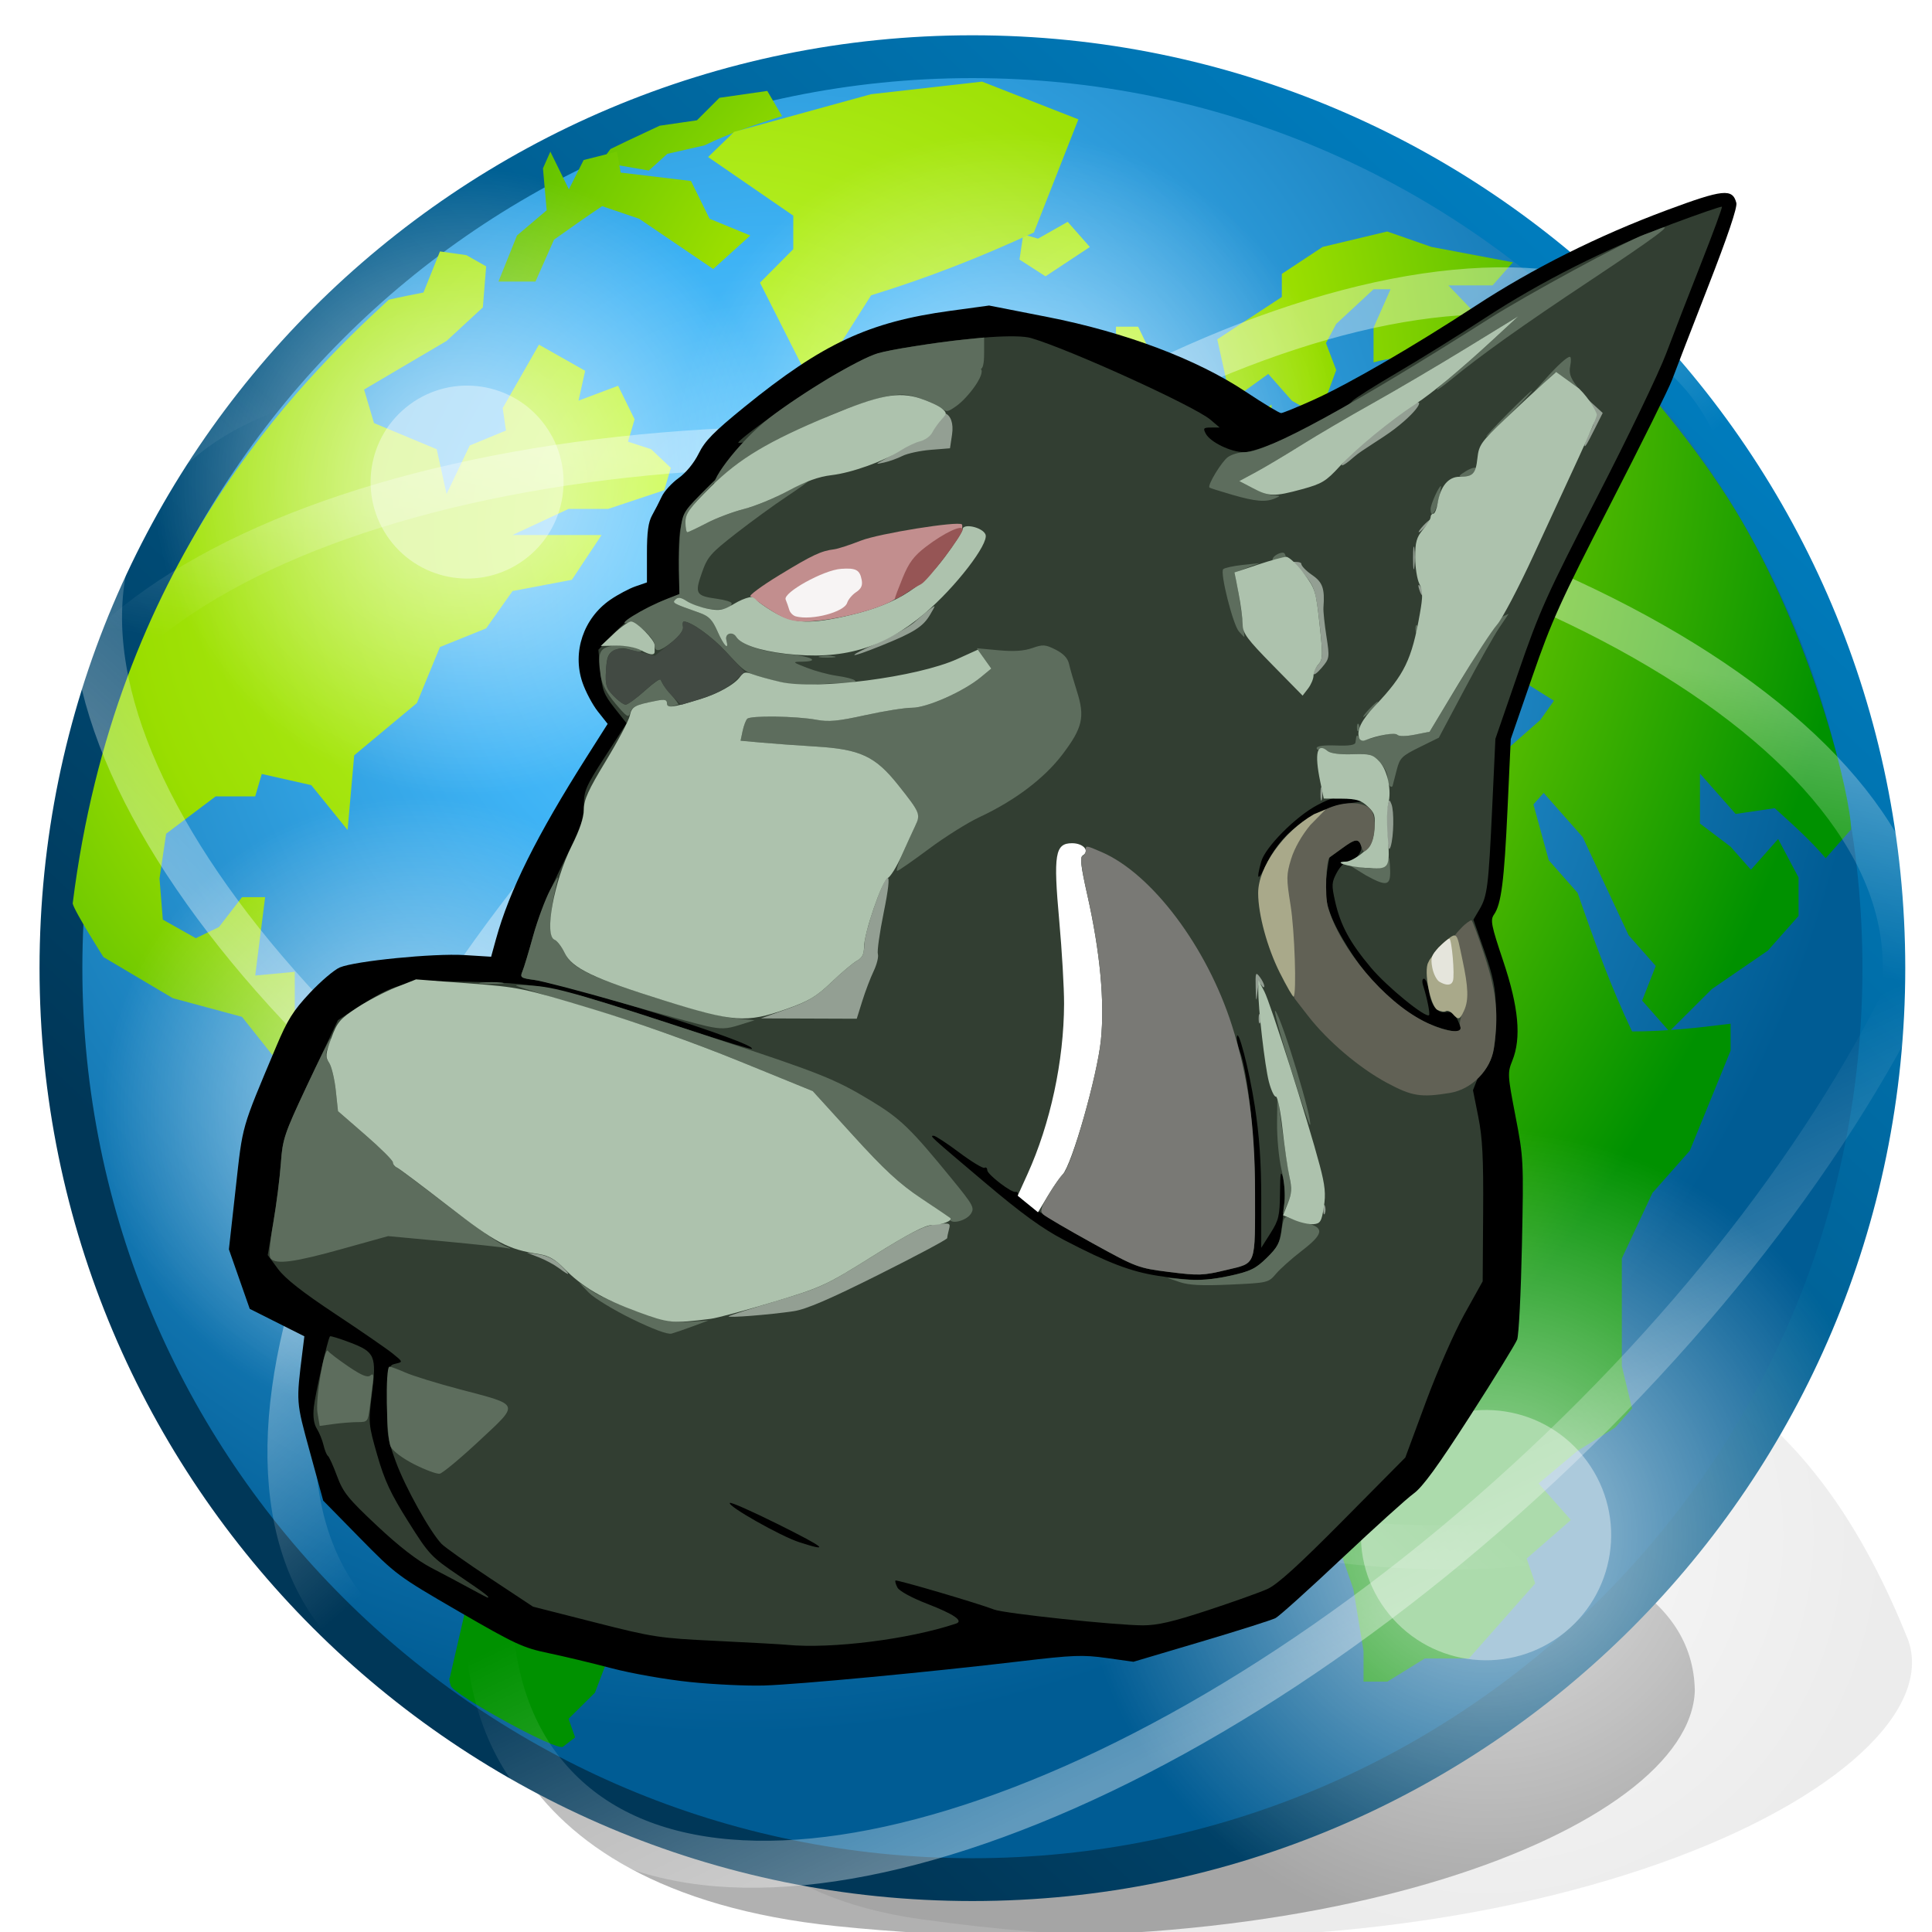 <svg xmlns="http://www.w3.org/2000/svg" viewBox="0 0 128 128" xmlns:xlink="http://www.w3.org/1999/xlink">
<defs>
<filter width="1.322" x="-.161" y="-.245" height="1.49" id="filter7263">
<feGaussianBlur stdDeviation="1.874"/>
</filter>
<linearGradient id="linearGradient6001">
<stop offset="0" stop-color="#fff"/>
<stop offset="1" stop-color="#fff" stop-opacity="0"/>
</linearGradient>
<linearGradient gradientTransform="matrix(3.035 0 0 3.035 -7.22 -6.266)" id="linearGradient2539" xlink:href="#linearGradient25124" y1="-.826" x1="40.244" y2="31.709" x2="9.893" gradientUnits="userSpaceOnUse"/>
<linearGradient id="linearGradient3530" xlink:href="#linearGradient6001" y1="28.338" x1="-22.823" y2="22.662" x2="-22.114" gradientUnits="userSpaceOnUse"/>
<linearGradient id="linearGradient3526" xlink:href="#linearGradient6001" y1="30.057" x1="-25.176" y2="22.662" x2="-22.114" gradientUnits="userSpaceOnUse"/>
<linearGradient id="linearGradient3524" xlink:href="#linearGradient6001" y1="30.057" x1="-25.176" y2="21.042" x2="-22.252" gradientUnits="userSpaceOnUse"/>
<linearGradient id="linearGradient3532" xlink:href="#linearGradient6001" y1="15.649" x1="-21.659" y2="21.336" x2="-21.962" gradientUnits="userSpaceOnUse"/>
<linearGradient id="linearGradient21234">
<stop offset="0" stop-color="#ccff42"/>
<stop offset=".5" stop-color="#9ade00"/>
<stop offset="1" stop-color="#009100"/>
</linearGradient>
<linearGradient id="linearGradient8740">
<stop offset="0" stop-color="#fff"/>
<stop offset="1" stop-color="#fff" stop-opacity="0"/>
</linearGradient>
<linearGradient id="linearGradient25124">
<stop offset="0" stop-color="#008dd6"/>
<stop offset="1" stop-color="#003758"/>
</linearGradient>
<radialGradient cx="29.33" cy="14.976" gradientTransform="matrix(1.283 -.411 .363 1.132 -13.201 9.496)" r="18.106" id="radialGradient2376" xlink:href="#linearGradient21234" gradientUnits="userSpaceOnUse"/>
<radialGradient cx="20.596" cy="11.988" gradientTransform="matrix(.405 -1.383 1.141 .334 -4.449 39.059)" r="18.106" id="radialGradient2374" xlink:href="#linearGradient21234" gradientUnits="userSpaceOnUse"/>
<radialGradient cx="62.225" cy="-3.442" gradientTransform="matrix(1 0 0 .93 0 -.24)" r="10.081" id="radialGradient2378" xlink:href="#linearGradient8740" gradientUnits="userSpaceOnUse"/>
<radialGradient cx="12.071" cy="12.493" r="6.718" id="radialGradient3528" gradientUnits="userSpaceOnUse">
<stop offset="0" stop-color="#fff"/>
<stop offset="1" stop-color="#fff" stop-opacity="0"/>
</radialGradient>
<radialGradient cx="20.758" cy="7.51" gradientTransform="matrix(1.235 -3.541 3.394 1.183 -.375 103.357)" r="20.398" id="radialGradient2537" gradientUnits="userSpaceOnUse">
<stop offset="0" stop-color="#65ccff"/>
<stop offset=".284" stop-color="#3eb3f5"/>
<stop offset="1" stop-color="#005c94"/>
</radialGradient>
<radialGradient cx="62.225" cy="-3.442" gradientTransform="matrix(1 0 0 .93 0 .797)" r="10.081" id="radialGradient2442" xlink:href="#linearGradient8740" gradientUnits="userSpaceOnUse"/>
<radialGradient cx="22.103" cy="12.72" gradientTransform="matrix(1.283 -.411 .363 1.132 -13.201 9.496)" r="18.106" id="radialGradient2509" xlink:href="#linearGradient21234" gradientUnits="userSpaceOnUse"/>
<radialGradient cx="62.225" cy="-3.442" gradientTransform="matrix(.918 0 0 .854 2.43 1.49)" r="10.081" id="radialGradient2535" xlink:href="#linearGradient8740" gradientUnits="userSpaceOnUse"/>
<radialGradient cx="62.225" cy="-3.442" gradientTransform="matrix(.891 0 0 .829 1.58 2.391)" r="10.081" id="radialGradient2511" xlink:href="#linearGradient8740" gradientUnits="userSpaceOnUse"/>
<radialGradient cx="21.678" cy="12.38" gradientTransform="matrix(1.283 -.411 .363 1.132 -13.201 9.496)" r="18.106" id="radialGradient2517" xlink:href="#linearGradient21234" gradientUnits="userSpaceOnUse"/>
<radialGradient cx="22.679" cy="13.623" gradientTransform="matrix(.621 -1.27 1.068 .522 -7.602 36.077)" r="18.106" id="radialGradient2533" xlink:href="#linearGradient21234" gradientUnits="userSpaceOnUse"/>
<radialGradient cx="62.225" cy="-3.442" gradientTransform="matrix(1 0 0 .93 0 .59)" r="10.081" id="radialGradient2519" xlink:href="#linearGradient8740" gradientUnits="userSpaceOnUse"/>
<radialGradient cx="62.225" cy="-3.442" gradientTransform="matrix(1 0 0 .93 .311 .486)" r="10.081" id="radialGradient2527" xlink:href="#linearGradient8740" gradientUnits="userSpaceOnUse"/>
</defs>
<g fill="#2d2d2d">
<path opacity=".299" filter="url(#filter7263)" d="m44.137,36.279c1.971,5.405-4.126,14.09-15.42,10.824-5.812-1.681-6.987-12.683-7.019-15.736-.054-5.123 5.205-8.221 12.764-7.433 3.631,.378 6.63,4.186 9.674,12.346z" transform="matrix(3.745 0 -.707 1.719 -13.265 46.18)"/>
<path opacity=".607" filter="url(#filter7263)" d="m44.137,36.279c1.107,6.361-5.242,13.099-15.42,10.824-7.469-1.656-9.844-12.176-9.876-15.229-.054-5.123 10.701-3.777 18.26-2.99 3.631,.378 6.191,3.057 7.036,7.396z" transform="matrix(3.257 0 -.614 1.441 -9.193 59.737)"/>
</g>
<path fill="url(#radialGradient2537)" stroke="url(#linearGradient2539)" stroke-width="2.837" d="m124.81,64.141c0,33.352-27.038,60.389-60.385,60.389-33.35,0-60.387-27.038-60.387-60.389 0-33.35 27.036-60.385 60.387-60.385 33.347,0 60.385,27.035 60.385,60.385z"/>
<g stroke="url(#radialGradient2378)">
<g fill="url(#radialGradient2376)" transform="matrix(3.374 0 0 3.374 -20.169 -15.628)">
<path d="m26.07,9.236l-.073,.493 .51,.329 .871-.576-.435-.494-.582,.33-.29-.083"/>
</g>
<g fill="url(#radialGradient2376)" transform="matrix(3.374 0 0 3.374 -24.622 -15.628)">
<path d="m28.833,12.775l-.291-.741-.51,.165 .146,.904 .654-.328"/>
</g>
<g fill="url(#radialGradient2376)" transform="matrix(3.374 0 0 3.374 -23.349 -15.628)">
<path d="m29.123,12.609l-.145,.988 .8-.165 .581-.575-.509-.494c-.171-.455-.367-.88-.581-1.316h-.435v.493l.29,.329v.74"/>
</g>
<g fill="url(#radialGradient2376)" transform="matrix(3.374 0 0 3.374 -20.169 -15.628)">
<path d="m16.766,9.565l.727,.494h.582v-.576l-.727-.329-.582,.411"/>
</g>
<g fill="url(#radialGradient2376)" transform="matrix(3.374 0 0 3.374 -16.035 -15.31)">
<path stroke="url(#radialGradient2442)" d="m17.492,7.887l.364-.329 .727-.165c.498-.242 .998-.405 1.526-.576l-.29-.494-.939,.135-.443,.442-.731,.106-.65,.305-.316,.153-.193,.258 .944,.164"/>
</g>
<g fill="url(#radialGradient2376)" transform="matrix(3.374 0 0 3.374 -18.897 -13.72)">
<path d="m18.729,14.666l.436-.658-.655-.493 .218,1.151"/>
</g>
<g fill="url(#radialGradient2376)" transform="matrix(3.374 0 0 3.374 -17.625 -15.946)">
<path fill="url(#radialGradient2509)" stroke="url(#radialGradient2511)" d="m17.943,27.769l-.519-1.027-.972-.22-.518-1.392-1.295,.146-1.101-.806-1.166,1.026v.162c-.353-.102-.787-.116-1.101-.309l-.259-.733v-.807l-.777,.073c.065-.513 .129-1.026 .195-1.539h-.454l-.453,.587-.454,.219-.648-.365-.065-.807 .13-.88 .972-.733h.777l.129-.44 .972,.219 .713,.881 .13-1.467 1.231-1.026 .453-1.1 .907-.366 .518-.733 1.165-.221 .583-.879c-.583,0-1.166,0-1.749,0l1.101-.513h.777l1.102-.367 .13-.439-.389-.367-.453-.147 .13-.439-.324-.659-.777,.292 .13-.586-.907-.513-.712,1.246 .064,.44-.712,.294-.454,.953-.194-.88-1.231-.513-.195-.659 1.619-.954 .713-.659 .065-.806-.389-.22-.518-.073-.324,.807c0,0-.542,.106-.681,.141-1.779,1.639-5.372,5.177-6.207,11.856 .033,.155 .605,1.053 .605,1.053l1.36,.806 1.36,.367 .583,.734 .906,.659 .518-.073 .389,.175v.118l-.518,1.393-.389,.587 .13,.294-.324,1.098 1.166,2.127 1.165,1.027 .519,.733-.065,1.54 .389,.879-.389,1.686c0,0-.03-.01 .019,.158 .05,.169 2.075,1.293 2.204,1.197 .128-.098 .238-.183 .238-.183l-.129-.365 .518-.513 .195-.513 .842-.294 .647-1.613-.194-.439 .453-.659 .972-.221 .519-1.173-.13-1.465 .777-1.1 .13-1.1c-1.063-.527-2.118-1.07-3.173-1.613"/>
</g>
<g fill="url(#radialGradient2376)" transform="matrix(3.374 0 0 3.374 -19.215 -14.674)">
<path fill="url(#radialGradient2517)" stroke="url(#radialGradient2519)" d="m26.87,6.693l-1.891-.741-2.18,.247-2.69,.74-.509,.494 1.672,1.151v.658l-.654,.658 .873,1.729 .58-.33 .729-1.151c1.123-.347 2.13-.741 3.197-1.234l.873-2.221"/>
</g>
<g fill="url(#radialGradient2376)" transform="matrix(3.374 0 0 3.374 -16.989 -16.9)">
<path stroke="url(#radialGradient2527)" d="m15.187,9.633l-.364,.905h.727l.364-.823c.314-.222 .625-.445 .945-.658l.727,.247c.484,.329 .969,.658 1.454,.987l.728-.658-.8-.329-.364-.741-1.381-.165-.073-.412-.654,.165-.29,.576-.364-.741-.145,.329 .073,.823-.582,.494"/>
</g>
<g fill="url(#radialGradient2376)" transform="matrix(3.374 0 0 3.374 -22.077 -14.992)">
<path fill="url(#radialGradient2533)" stroke="url(#radialGradient2535)" d="m42.893,20.729c0,.241 0,0 0,0l-.5,.567c-.307-.361-.651-.665-1.001-.983l-.767,.113-.701-.793v.981l.601,.455 .4,.453 .534-.604c.135,.252 .267,.504 .401,.756v.755l-.602,.68-1.101,.756-.834,.832-.534-.606 .267-.68-.533-.604-.901-1.926-.767-.868-.201,.226 .301,1.096 .567,.642c.324,.934 .644,1.827 1.069,2.72 .659,0 1.28-.07 1.935-.152v.529l-.801,1.964-.734,.83-.601,1.286c0,.705 0,1.409 0,2.114l.201,.832-.334,.377-.735,.454-.767,.642 .635,.717-.868,.757 .167,.489-1.302,1.474h-.867l-.734,.454h-.468v-.604l-.199-1.21c-.258-.759-.527-1.512-.801-2.265 0-.556 .033-1.106 .066-1.662l.335-.755-.468-.907 .034-1.246-.635-.717 .317-1.038-.516-.586h-.902l-.3-.34-.901,.567-.367-.416-.835,.718c-.567-.642-1.134-1.284-1.702-1.926l-.667-1.587 .601-.906-.334-.377 .733-1.739c.603-.75 1.232-1.469 1.869-2.19l1.135-.302 1.268-.151 .868,.227 1.235,1.245 .434-.49 .6-.075 1.135,.377h.868l.601-.529 .267-.377-.602-.377-1.002-.075c-.278-.386-.536-.791-.866-1.133l-.335,.151-.134,.983-.601-.68-.133-.757-.667-.527h-.268l.668,.755-.267,.68-.533,.151 .334-.68-.602-.301-.533-.604-1.002,.226-.133,.301-.601,.378-.334,.831-.834,.415-.368-.415h-.4v-1.36l.868-.454h.667l-.135-.528-.533-.529 .9-.189 .5-.566 .4-.68h.735l-.201-.528 .468-.302v.604l1.001,.226 1.001-.83 .067-.378 .867-.604c-.314,.039-.628,.068-.934,.151v-.68l.334-.755h-.334l-.733,.68-.201,.378 .201,.529-.335,.906-.533-.302-.466-.528-.735,.528-.267-1.208 1.268-.831v-.454l.801-.529 1.268-.303 .868,.303 1.601,.302-.4,.453h-.868l.868,.906 .667-.755 .203-.332c0,0 2.559,2.293 4.021,4.802 1.462,2.51 2.149,5.468 2.149,6.068z"/>
</g>
</g>
<g transform="matrix(2.837 0 0 2.837 -135.058 -4.752)">
<g fill-rule="evenodd">
<g fill="none" stroke-linejoin="round" stroke-linecap="round" stroke-width=".882">
<path opacity=".378" stroke="url(#linearGradient3524)" d="m-2.828,21.042c.001,5.224-7.043,9.459-15.733,9.459-8.69,0-15.734-4.235-15.733-9.459-.001-5.224 7.043-9.459 15.733-9.459 8.69,0 15.734,4.235 15.733,9.459h0z" transform="matrix(1.231 .668 -.519 .957 103.621 16.202)"/>
<path opacity=".378" stroke="url(#linearGradient3526)" d="m-2.828,21.042c.001,5.224-7.043,9.459-15.733,9.459-8.69,0-15.734-4.235-15.733-9.459-.001-5.224 7.043-9.459 15.733-9.459 8.69,0 15.734,4.235 15.733,9.459h0z" transform="matrix(1.023 -.957 .744 .795 79.911 -6.114)"/>
</g>
<g opacity=".672" transform="matrix(-1.139 .835 .835 1.139 83.507 -25.378)">
<path opacity="1" fill="url(#radialGradient3528)" d="m18.789,12.493c0,3.71-3.007,6.718-6.718,6.718-3.71,0-6.718-3.007-6.718-6.718 0-3.71 3.007-6.718 6.718-6.718 3.71,0 6.718,3.007 6.718,6.718z" transform="translate(14.95 22.93)"/>
<path opacity="1" fill="#fff" d="m18.789,12.493c0,3.71-3.007,6.718-6.718,6.718-3.71,0-6.718-3.007-6.718-6.718 0-3.71 3.007-6.718 6.718-6.718 3.71,0 6.718,3.007 6.718,6.718z" transform="matrix(.308 0 0 .308 23.3 31.572)"/>
</g>
<g fill="none" stroke-linejoin="round" stroke-linecap="round">
<path opacity=".378" stroke="url(#linearGradient3530)" stroke-width=".882" d="m-2.828,21.042c.001,5.224-7.043,9.459-15.733,9.459-8.69,0-15.734-4.235-15.733-9.459-.001-5.224 7.043-9.459 15.733-9.459 8.69,0 15.734,4.235 15.733,9.459h0z" transform="matrix(-1.394 -.137 .107 -1.084 42.109 42.855)"/>
<path opacity=".378" stroke="url(#linearGradient3532)" stroke-width=".902" d="m-2.828,21.042c.001,5.224-7.043,9.459-15.733,9.459-8.69,0-15.734-4.235-15.733-9.459-.001-5.224 7.043-9.459 15.733-9.459 8.69,0 15.734,4.235 15.733,9.459h0z" transform="matrix(.999 -.935 .727 .777 74.814 -8.79)"/>
</g>
<g opacity=".672" transform="matrix(-.878 .644 .644 .878 58.213 -20.897)">
<path opacity="1" fill="url(#radialGradient3528)" d="m18.789,12.493c0,3.71-3.007,6.718-6.718,6.718-3.71,0-6.718-3.007-6.718-6.718 0-3.71 3.007-6.718 6.718-6.718 3.71,0 6.718,3.007 6.718,6.718z" transform="translate(14.95 22.93)"/>
<path opacity="1" fill="#fff" d="m18.789,12.493c0,3.71-3.007,6.718-6.718,6.718-3.71,0-6.718-3.007-6.718-6.718 0-3.71 3.007-6.718 6.718-6.718 3.71,0 6.718,3.007 6.718,6.718z" transform="matrix(.308 0 0 .308 23.3 31.572)"/>
</g>
<g opacity=".672" transform="matrix(-.878 .644 .644 .878 59.425 -35.565)">
<path opacity="1" fill="url(#radialGradient3528)" d="m18.789,12.493c0,3.71-3.007,6.718-6.718,6.718-3.71,0-6.718-3.007-6.718-6.718 0-3.71 3.007-6.718 6.718-6.718 3.71,0 6.718,3.007 6.718,6.718z" transform="translate(14.95 22.93)"/>
<path opacity="1" fill="#fff" d="m18.789,12.493c0,3.71-3.007,6.718-6.718,6.718-3.71,0-6.718-3.007-6.718-6.718 0-3.71 3.007-6.718 6.718-6.718 3.71,0 6.718,3.007 6.718,6.718z" transform="matrix(.308 0 0 .308 23.3 31.572)"/>
</g>
<g opacity=".672" transform="matrix(-.948 .695 .695 .948 72.171 -39.716)">
<path opacity="1" fill="url(#radialGradient3528)" d="m18.789,12.493c0,3.71-3.007,6.718-6.718,6.718-3.71,0-6.718-3.007-6.718-6.718 0-3.71 3.007-6.718 6.718-6.718 3.71,0 6.718,3.007 6.718,6.718z" transform="translate(14.95 22.93)"/>
<path opacity="1" fill="#fff" d="m18.789,12.493c0,3.71-3.007,6.718-6.718,6.718-3.71,0-6.718-3.007-6.718-6.718 0-3.71 3.007-6.718 6.718-6.718 3.71,0 6.718,3.007 6.718,6.718z" transform="matrix(.308 0 0 .308 23.3 31.572)"/>
</g>
</g>
</g>
<g transform="matrix(.204 0 0 .204 15.016 10.986)">
<path d="m150.553,492.42c-7.845-.805-19.001-2.764-25.5-4.477-6.354-1.675-15.616-3.892-20.582-4.926-8.232-1.715-10.803-2.911-29.159-13.558-19.724-11.441-20.372-11.923-32.041-23.818l-11.91-12.141-4.31-15.748c-4.549-16.622-4.501-15.958-2.393-32.932l.581-4.68-8.87-4.459-8.87-4.459-3.384-9.658-3.384-9.658 2.192-19.703c2.359-21.201 1.692-18.866 13.175-46.167 3.654-8.687 5.505-11.642 10.901-17.399 3.575-3.814 7.964-7.55 9.752-8.301 4.996-2.098 30.506-4.628 40.446-4.012l8.699,.539 1.564-5.682c4.343-15.778 13.221-33.612 29.506-59.271l6.774-10.673-3.17-4.006c-1.744-2.203-4.009-6.475-5.035-9.492-3.344-9.838 .373-20.831 9.066-26.811 2.432-1.673 6.104-3.626 8.16-4.338l3.737-1.296v-9.398c0-6.947 .438-10.18 1.681-12.398 .925-1.65 2.337-4.397 3.138-6.105 .801-1.708 3.269-4.407 5.482-5.998 2.429-1.746 5.012-4.907 6.515-7.971 2.003-4.085 4.912-7.044 14.879-15.14 25.364-20.601 40.321-27.58 66.865-31.198l12.56-1.712 18.94,3.714c25.278,4.957 48.571,13.737 64.405,24.277 5.756,3.831 10.931,6.955 11.5,6.941 .569-.014 5.31-1.954 10.535-4.312 11.541-5.208 32.438-17.331 52.55-30.486 18.659-12.204 39.866-22.818 62.149-31.104 18.326-6.815 21.355-7.132 22.602-2.365 .376,1.438-2.806,10.863-9.226,27.327-5.39,13.823-10.63,27.382-11.645,30.132-1.014,2.75-10.055,20.975-20.09,40.5-16.215,31.549-19.028,37.763-25.271,55.833l-7.025,20.333-1.048,22.667c-1.088,23.532-2.043,30.971-4.406,34.345-1.234,1.762-.894,3.474 2.988,15.049 5.039,15.024 5.955,24.999 2.974,32.39-1.596,3.957-1.556,4.654 1.02,18 2.629,13.618 2.669,14.422 2.098,41.955-.32,15.439-1.018,29.219-1.552,30.622-.533,1.403-7.415,12.58-15.293,24.838-10.418,16.21-15.414,23.073-18.323,25.17-2.2,1.586-12.701,11.077-23.336,21.091-10.635,10.014-20.31,18.721-21.5,19.347-1.19,.626-12.064,4.077-24.164,7.667l-22,6.528-8.719-1.22c-7.737-1.082-10.891-.962-28,1.066-29.502,3.498-72.13,7.524-83.281,7.865-5.5,.168-16.276-.338-23.947-1.126z"/>
<path fill="#323e32" d="m182,480.33c-1.925-.183-12.275-.756-23-1.273-18.638-.898-20.384-1.165-39.5-6.027l-20-5.087-13.932-9.222c-7.663-5.072-14.783-10.122-15.823-11.222-3.734-3.95-11.723-18.303-14.735-26.472-2.867-7.777-3.052-9.096-2.791-19.885 .274-11.271 .34-11.57 2.679-12.12 2.388-.562 2.384-.577-1-3.312-1.869-1.511-10.26-7.295-18.646-12.853-10.667-7.071-16.247-11.457-18.578-14.604l-3.332-4.498 1.826-10.627c1.004-5.845 2.097-14.452 2.428-19.127 .572-8.09 1.034-9.417 9.571-27.52l8.97-19.02 6.122-3.98c12.122-7.881 15.391-8.762 31.74-8.553 28.457,.363 31.227,.935 76.329,15.74 10.906,3.58 20.015,6.322 20.244,6.094 1.728-1.728-58.114-20.654-70.744-22.375-4.29-.584-4.598-.81-3.773-2.761 .494-1.169 2.053-6.332 3.465-11.475 1.516-5.522 5.415-15.036 9.523-23.237 5.961-11.9 6.957-14.64 6.962-19.15 .005-4.811 .602-6.185 6.947-15.99l6.942-10.727-3.936-4.98c-3.455-4.371-4.015-5.831-4.583-11.939l-.647-6.96 5.061-5.334c4.891-5.155 9.588-8.185 17.47-11.268l3.759-1.47-.131-8.297c-.247-15.617 .32-17.267 8.972-26.105 5.999-6.128 9.86-9.002 17.951-13.359 5.669-3.053 10.099-5.76 9.843-6.016-.256-.256-1.744,.189-3.308,.987-2.357,1.204-11.836,3.695-14.059,3.695-1.991,0 22.615-17.456 31.549-22.381 12.122-6.683 13.306-7.101 25.667-9.065 18.315-2.911 33.254-3.943 37.792-2.611 12.581,3.692 53.035,22.109 58.208,26.5l3,2.546-2.785,.005c-2.473,.004-2.666,.229-1.717,2.002 1.473,2.752 8.198,6.003 12.417,6.003 5.615,0 31.608-12.279 35.172-16.615 .598-.728 7.138-4.867 14.534-9.199 7.395-4.332 20.181-12.281 28.412-17.664 18.226-11.921 39.672-22.723 60.847-30.648 8.735-3.269 16.041-5.784 16.236-5.589 .195,.195-2.829,8.424-6.721,18.285-3.892,9.862-9.023,23.106-11.402,29.431-2.379,6.325-12.444,27.25-22.365,46.5-16.433,31.885-18.708,36.94-25.558,56.796l-7.519,21.796-1.035,22.204c-1.207,25.886-1.579,28.847-4.172,33.243l-1.936,3.281 3.585,10.3c2.869,8.243 3.61,11.906 3.707,18.34 .209,13.803-.8,17.73-5.819,22.656l-1.614,4.091 1.726,8.646c1.362,6.823 1.694,13.368 1.574,31.034l-.151,22.388-5.903,10.612c-3.319,5.966-8.819,18.492-12.562,28.612l-6.659,18-20.146,20.343c-14.454,14.595-21.417,20.913-24.646,22.361-2.475,1.11-11.185,4.218-19.356,6.907-11.304,3.72-16.332,4.889-21.03,4.889-8.779,0-45.101-3.849-48.374-5.127-5.104-1.992-31.646-9.8-32.025-9.421-.207,.207 .086,1.242 .652,2.299 .593,1.107 4.652,3.323 9.576,5.227 8.774,3.392 11.988,5.595 9.42,6.456-15.237,5.11-40.407,8.274-54.863,6.897zm-2.744-39.072c-8.384-4.181-15.508-7.339-15.83-7.017-.94,.94 16.455,10.792 22.53,12.761 10.297,3.337 8.608,1.889-6.699-5.745zm147.144-80.897c6.408-1.408 8.033-2.226 11.559-5.819 3.95-4.025 4.141-4.519 5.12-13.29 .656-5.875 .677-10.289 .06-12.431-.812-2.818-.971-2.075-1.047,4.893-.08,7.327-.414,8.726-3.09,12.946l-3,4.731v-16.23c0-11.478-.612-20.199-2.091-29.785-1.875-12.154-5.649-26.504-5.836-22.192-.04,.927 .401,2.931 .98,4.453 2.617,6.884 4.926,28.16 4.937,45.487 .015,24.585 .561,23.093-9.328,25.474-7.518,1.811-8.978,1.863-18.512,.659-10.129-1.278-10.664-1.48-25-9.401-15.031-8.306-24.15-14.325-24.15-15.942 0-.503-.338-.803-.75-.667-1.26,.416-9.206-5.66-9.229-7.057-.012-.72-.409-1.07-.882-.777-.473,.292-4.152-1.931-8.176-4.941-4.023-3.01-7.776-5.473-8.339-5.473-1.371,0-1.58-.191 16.876,15.404 11.809,9.978 18.489,14.816 25.5,18.47 14.287,7.444 21.669,10.258 30.5,11.625 11.307,1.751 15.415,1.727 23.899-.137zm74.601-79.815c0-.249-.522-1.599-1.161-3-1.07-2.349-2.076-2.995-4.13-2.652-2.415,.403-4.529-2.209-5.153-6.367-.373-2.49-1.132-4.528-1.685-4.528-.591,0-.708,.929-.284,2.25 1.275,3.976 2.314,9.182 1.912,9.584-1.062,1.062-13.614-9.178-18.803-15.339-6.945-8.246-9.987-13.883-11.735-21.743-1.156-5.198-1.098-6.083 .608-9.25 1.037-1.926 2.614-3.502 3.504-3.502 2.325,0 5.091-3.41 4.345-5.355-.869-2.264-1.963-2.077-6.234,1.065-2.026,1.49-3.804,2.773-3.951,2.851-.147,.078-.615,2.796-1.039,6.04-.941,7.193 .313,12.015 5.373,20.65 7.379,12.592 15.638,21.035 25.811,26.384 5.187,2.727 12.623,4.444 12.623,2.913zm-55.554-64.291c5.956-5.243 12.202-8.289 18.859-9.197l5.195-.709-4.897-.811c-4.34-.719-5.521-.483-10.388,2.075-7.004,3.681-16.922,13.67-18.224,18.357-1.783,6.417-1.03,6.614 1.868,.489 1.777-3.756 4.646-7.614 7.587-10.203zm-266.446,245.731c-3.025-1.657-8.624-4.631-12.442-6.609-4.629-2.398-10.53-6.963-17.707-13.698-9.431-8.851-11.041-10.85-12.994-16.141-1.226-3.321-2.56-6.269-2.964-6.549-.404-.281-1.048-1.855-1.432-3.5-.384-1.645-1.36-4.048-2.169-5.342-.98-1.567-1.308-3.903-.984-7 .45-4.296 4.539-22.194 5.255-23.004 .173-.196 3.096,.705 6.495,2 8.139,3.102 8.653,4.305 7.122,16.669-1.174,9.481-1.137,9.904 1.737,19.928 2.352,8.2 4.348,12.486 10.017,21.5 6.805,10.821 7.449,11.508 16.573,17.686 8.364,5.663 10.207,7.073 9.243,7.072-.138-0-2.725-1.356-5.75-3.013z"/>
<path fill="#5d6d5d" d="m61.027,421.762c-3.803-1.917-6.994-4.294-7.735-5.763-1.448-2.869-1.821-26-.419-26 .48,0 2.843,.87 5.25,1.934 2.407,1.064 10.323,3.502 17.591,5.418 19.86,5.236 19.542,4.385 6.265,16.775-6.114,5.705-11.873,10.491-12.797,10.635-.925,.144-4.594-1.206-8.154-3zm-31.524-16.746c-.744-4.401 2.26-22.018 3.431-20.124 .332,.537 3.272,2.787 6.532,5 4.319,2.932 6.269,3.742 7.182,2.984 .972-.807 1.159-.293 .833,2.292-.231,1.832-.686,5.469-1.012,8.081-.572,4.587-.705,4.75-3.891,4.75-1.815,0-5.338,.28-7.83,.621l-4.531,.621-.714-4.226zm102.08-30.544c-6.004-2.939-12.304-6.784-14-8.543l-3.083-3.199 4.5,2.956c2.475,1.626 9.225,4.581 15,6.566 8.748,3.008 11.501,3.538 16.5,3.176l6-.434-5,1.856c-2.75,1.021-5.9,2.106-7,2.411-1.257,.348-6.058-1.432-12.917-4.79zm177.917-11.951l-4-1.378 6.121,.557c4.018,.366 8.828-.035 14-1.165 6.741-1.474 8.491-2.316 12.121-5.83 3.474-3.364 4.359-4.986 4.886-8.961 .527-3.974 .936-4.725 2.258-4.143 .888,.391 3.526,1.193 5.864,1.782 5.869,1.478 5.495,3.541-1.637,9.029-3.238,2.492-6.992,5.843-8.343,7.449-2.412,2.867-2.675,2.928-14.863,3.478-9.174,.414-13.449,.201-16.407-.819zm-295.142-7.564c-.723-.723-.478-4.322 .798-11.75 1.012-5.889 2.113-14.533 2.447-19.208 .566-7.928 1.119-9.591 8.208-24.711 4.181-8.916 7.75-16.062 7.933-15.879 .182,.182-.199,1.496-.848,2.92-.951,2.088-.889,3.031 .32,4.879 .825,1.26 1.825,5.334 2.223,9.053l.723,6.763 8.909,7.737c4.9,4.256 8.914,8.262 8.919,8.904 .005,.642 .442,1.317 .971,1.5 .528,.183 7.965,5.733 16.526,12.333 8.561,6.6 17.016,12.569 18.789,13.264 2.142,.84 2.385,1.087 .724,.735-1.375-.291-10.614-1.287-20.53-2.214l-18.03-1.685-15.075,4.2c-15.251,4.249-21.111,5.053-23.006,3.158zm220.494-12.732c-.194-.488-4.402-3.603-9.352-6.922-6.957-4.665-11.969-9.301-22.075-20.419l-13.075-14.384-23.925-9.75c-15.662-6.383-32.214-12.209-47.925-16.87-13.2-3.916-24.225-7.354-24.5-7.64-.275-.286 2.574-.246 6.332,.09 7.474,.667 16.312,3.253 57.668,16.873 34.69,11.425 39.558,13.362 51.099,20.338 9.733,5.883 12.961,8.997 26.465,25.537 6.97,8.537 7.403,9.339 6.106,11.305-1.426,2.161-6.181,3.446-6.818,1.842zm108.727-5.726c.307-2.212-.139-6.906-.997-10.5-.877-3.673-1.504-10.414-1.441-15.5l.112-9 1.34,10c.737,5.5 1.831,12.7 2.431,16 .902,4.96 .824,6.607-.454,9.5l-1.546,3.5 .556-4zm1.733-44.292c-3.373-10.825-5.477-18.787-4.676-17.695 2.322,3.169 12.258,35.925 11.214,36.969-.223,.223-3.166-8.45-6.538-19.275zm-189.313-12.783c-3.025-.656-15.85-4.167-28.5-7.801-12.65-3.635-25.104-6.891-27.674-7.235-4.299-.576-4.602-.797-3.773-2.757 .496-1.172 2.061-6.356 3.479-11.52 1.418-5.164 3.916-11.914 5.551-15 1.635-3.086 2.743-4.711 2.462-3.611-2.776,10.875-3.205,19.033-1.043,19.862 .826,.317 2.281,2.212 3.235,4.211 1.307,2.741 3.212,4.382 7.748,6.673 8.32,4.202 39.627,13.838 47.483,14.614l6.467,.639-4.967,1.559c-4.149,1.302-5.874,1.363-10.467,.366zm-73.25-14.149c1.788-.222 4.713-.222 6.5,0 1.788,.222 .325,.403-3.25,.403-3.575,0-5.037-.181-3.25-.403zm287.25-34.836l-5.314-3.284 6.529,1.079c5.027,.233 5.763-1.401 6.114-3.161 .22-1.1 .46,1.338 .535,3.675 .164,5.118-1.116,5.393-7.864,1.69zm-151.097-5.691c1.007-2.337 2.825-6.354 4.04-8.925 2.56-5.421 2.555-5.438-4.925-14.825-7.356-9.231-12.255-11.521-26.517-12.392-6.05-.369-14.059-.949-17.797-1.288l-6.797-.616 .652-3.102c.359-1.706 1.033-3.508 1.499-4.004 1.05-1.119 15.969-.906 22.543,.322 3.904,.729 7.033,.431 15.786-1.505 6.004-1.328 12.85-2.415 15.213-2.415 4.849,0 16.689-5.252 22.319-9.9l3.417-2.821-2.35-3.3-2.35-3.3 7.047,.655c4.899,.455 8.231,.239 10.932-.71 3.482-1.223 4.272-1.17 7.619,.518 2.524,1.273 3.93,2.77 4.338,4.62 .332,1.506 1.491,5.519 2.574,8.918 2.65,8.315 1.841,11.845-4.691,20.468-5.895,7.782-15.465,15.015-26.956,20.376-3.85,1.796-11.275,6.457-16.5,10.358-5.225,3.901-9.822,7.098-10.214,7.105-.393,.007 .11-1.9 1.117-4.237zm158.827-23.354c-.401-.401-.729-1.713-.729-2.917 0-1.203-1.125-3.402-2.501-4.886-2.272-2.451-3.094-2.68-8.959-2.49-3.969,.129-7.035-.27-7.955-1.033-.823-.683-1.967-.952-2.541-.597-.574,.355-1.044,.174-1.044-.403 0-.644 2.402-.956 6.229-.809 4.383,.168 6.272-.132 6.375-1.011 .296-2.535 .443-2.725 1.192-1.545 .589,.926 1.996,.844 6.081-.353 3.358-.985 5.665-1.208 6.266-.608 .599,.599 2.717,.601 5.733,.005l4.783-.946 10.121-16.68c5.566-9.174 10.634-18.708 12.133-20.067l3.437-1.555-3.039,4.5c-1.671,2.475-6.774,11.527-11.339,20.116l-8.3,15.617-6.288,3.101c-5.751,2.836-6.382,3.467-7.389,7.383-.606,2.356-1.199,4.648-1.318,5.095-.119,.447-.545,.484-.946,.083zm-10.65-18.812c-.043-1.054 .193-1.645 .525-1.312 .332,.332 .368,1.195 .079,1.917-.319,.798-.556,.561-.604-.604zm-240.791-7.904c-2.903-3.439-4.407-6.291-4.84-9.178-1.071-7.145-.414-8.9 3.579-9.545 3.569-.577 10.662,.687 9.633,1.716-.307,.307-1.875,.1-3.485-.462-2.088-.728-3.607-.682-5.301,.159-1.986,.986-2.425,2.056-2.682,6.54-.269,4.704 .029,5.713 2.437,8.226 1.509,1.575 3.286,2.864 3.949,2.864 .663,0 3.503-2.067 6.313-4.593 2.809-2.526 5.108-4.117 5.108-3.535 0,.582 1.397,2.648 3.104,4.593 1.707,1.944 2.869,3.535 2.582,3.535-.287,0-1.234,.273-2.104,.607-1.032,.396-1.582,.057-1.582-.975 0-1.249-.683-1.448-3.25-.943-6.729,1.324-8.204,1.994-8.72,3.959-.462,1.763-1.067,1.385-4.742-2.969zm244.712,1.82c1.292-1.375 2.574-2.5 2.849-2.5 .275,0-.557,1.125-1.849,2.5-1.292,1.375-2.574,2.5-2.849,2.5-.275,0 .557-1.125 1.849-2.5zm-193.788-9.46c-8.91-2.407-8.493-2.15-15.13-9.319-4.561-4.926-11.277-9.721-13.615-9.721-.337,0-.454,.787-.259,1.75 .223,1.1-1.125,2.934-3.627,4.935-3.916,3.133-5.581,3.415-5.581,.946 0-2.289-6.242-7.801-8.242-7.278-5.358,1.401 4.153-4.521 12.518-7.795l3.776-1.478-.161-7.79c-.088-4.285 .17-10.32 .573-13.411 .709-5.431 1.026-5.903 9.385-14l8.651-8.379-8.25,8.521c-6.871,7.096-8.25,9.061-8.25,11.75 0,1.776 .275,3.229 .61,3.229 .336,0 3.148-1.329 6.25-2.952 3.102-1.624 8.565-3.685 12.14-4.581 3.575-.896 9.762-3.424 13.75-5.618 3.987-2.194 7.25-3.798 7.25-3.565 0,.233-3.263,2.586-7.25,5.229-3.987,2.643-11.338,7.991-16.334,11.885-8.301,6.47-9.258,7.576-11.102,12.841-2.363,6.746-1.948,7.439 5.037,8.396 2.557,.35 4.649,1.004 4.649,1.452 0,3.034-9.537,2.574-14.536-.702-1.883-1.234-2.863-1.385-3.678-.57-1.158,1.158-1.02,1.236 7.636,4.298 3.205,1.134 4.301,2.251 6,6.114 2.102,4.781 3.83,6.451 2.868,2.774-.556-2.128 2.025-2.918 3.219-.986 1.52,2.459 8.581,4.856 16.281,5.528 8.025,.7 11.415,2.412 4.961,2.505-3.119,.045-3.053,.124 1.654,1.962 2.697,1.053 6.972,2.213 9.5,2.578 6.819,.983 8.531,2.347 2.993,2.383-2.532,.017-7.257,.257-10.5,.535-4.095,.35-8.124-.097-13.185-1.464zm15.538-7.745c1.238-.238 3.263-.238 4.5,0 1.238,.238 .225,.433-2.25,.433-2.475,0-3.487-.195-2.25-.433zm136.012-8.044c-1.954-2.209-6.234-19.195-5.104-20.256 .463-.434 3.317-1.055 6.342-1.379l5.5-.589-4.134,1.532c-4.09,1.516-4.125,1.571-3.313,5.237 .849,3.836 2.738,17.205 2.431,17.205-.096,0-.871-.787-1.722-1.75zm57.317-.667c-.043-1.054 .193-1.645 .525-1.312 .332,.332 .368,1.195 .079,1.917-.319,.798-.556,.561-.604-.604zm16.61-13.609c-.364-1.361-.668-3.358-.675-4.439-.013-1.809 .114-1.836 1.602-.348 1.249,1.249 1.402,2.257 .675,4.439l-.941,2.822-.662-2.474zm-7.531-9.974c0-1.375 .227-1.938 .504-1.25 .277,.688 .277,1.812 0,2.5-.277,.688-.504,.125-.504-1.25zm8.294-7.5c.174-5.5 .82-11.125 1.436-12.5 .914-2.041 1.03-1.215 .632,4.5-.268,3.85-.914,9.475-1.436,12.5-.847,4.905-.915,4.418-.632-4.5zm-62.904,7.089c1.062-.776 2.355-1.149 2.875-.828 .52,.321 1.092,2.757 .029,3.173-3.132,1.226-4.976-.831-2.904-2.346zm50.452-15.138c0-1.443 2.695-7.45 3.342-7.45 .16,0-.179,2.025-.753,4.5-1.007,4.338-2.589,6.142-2.589,2.95zm-64.5-4.636c-3.85-1.115-7.144-2.161-7.32-2.324-.751-.696 3.985-8.493 6.029-9.924 1.23-.861 3.691-1.566 5.468-1.566 7.233,0 35.341-15.355 79.276-43.307 12.038-7.659 44.416-25.219 50.546-27.414 1.65-.591 3.861-1.422 4.914-1.846 5.058-2.041-1.277,2.677-22.697,16.902-22.079,14.662-35.204,24.015-45.211,32.215-2.478,2.031-4.506,3.451-4.506,3.157 0-.294 2.191-2.28 4.869-4.412 2.678-2.132 8.638-7.378 13.244-11.657l8.375-7.78-16.994,10.413c-9.347,5.727-23.074,13.807-30.505,17.955-7.431,4.148-17.781,10.218-23,13.489-5.219,3.271-11.881,7.237-14.806,8.813l-5.317,2.865 4.317,2.259c2.374,1.243 5.442,2.311 6.817,2.375 2.3,.106 2.34,.184 .5,.975-3.051,1.311-6.34,1.032-14-1.186zm76-7.667c1.65-1.013 3.167-1.409 3.372-.879 .485,1.257-1.839,2.699-4.372,2.712-1.633,.008-1.45-.328 1-1.833zm-226.167-17.316c10.569-8.128 29.158-19.212 35.167-20.969 3.77-1.102 18.859-3.498 27.75-4.405l6.75-.689v5.117c0,3.413-.416,5.125-1.25,5.142-6.558,.135-21.101,3.784-26.755,5.337-8.182,2.247-33.897,15.701-34.819,15.764-.922,.064-10.325,18.351-24.041,16.724-3.831,.677 6.821-14.04 17.198-22.02zm239.667-1.331c4.098-4.125 7.675-7.5 7.95-7.5 .275,0-2.853,3.375-6.95,7.5-4.098,4.125-7.675,7.5-7.95,7.5-.275,0 2.853-3.375 6.95-7.5zm-222.515-1.308c5.5-2.73 16.111-5.486 21.116-7.179 10.431-3.529 28.697-8.01 30.389-5.971 1.418,1.709-4.166,9.236-8.028,11.986-2.733,1.946-3.254,2.024-4.765,.707-.933-.813-4.105-2.262-7.05-3.221-4.691-1.528-6.114-1.587-11.5-.48-3.381,.695-10.422,3.038-15.647,5.207-13.4,5.563-16.005,4.655-4.515-1.048zm241.701-6.325l-3.686-5.738-3.5,3.185-3.5,3.185 3.5-3.937c4.154-4.673 7.225-7.484 8.225-7.53 .399-.018 .456,1.314 .126,2.96-.46,2.298 .023,3.808 2.076,6.5 1.471,1.929 2.539,3.493 2.374,3.477-.166-.016-3.14,.045-5.615-2.103z"/>
<path fill="#939f93" d="m163.028,373.639c.267-.267 7.311-2.522 15.652-5.011 14.37-4.287 15.997-5.044 30.993-14.42 12.746-7.97 16.768-10.001 20.664-10.438 4.565-.512 4.805-.423 4.264,1.594-.315,1.175-.58,2.473-.587,2.883-.007,.41-9.982,5.734-22.165,11.83-16.124,8.068-23.674,11.31-27.75,11.914-7.763,1.151-21.66,2.238-21.071,1.649zm-55.197-15.695c-1.468-1.096-4.393-2.661-6.5-3.479l-3.831-1.486 4,.578c2.538,.367 5.089,1.65 6.981,3.51 3.442,3.386 3.182,3.737-.649,.877zm248.327-18.944c0-1.375 .227-1.938 .504-1.25 .277,.688 .277,1.812 0,2.5-.277,.688-.504,.125-.504-1.25zm-21-62c0-1.375 .227-1.938 .504-1.25 .277,.688 .277,1.812 0,2.5-.277,.688-.504,.125-.504-1.25zm-153.158-3.159c7.004-2.509 9.556-4.054 14.5-8.779 3.3-3.154 7.013-6.274 8.25-6.933 1.69-.901 2.266-2.123 2.315-4.914 .077-4.402 5.942-21.422 7.56-21.939 .732-.234 .293,3.735-1.258,11.369-1.311,6.451-2.152,12.456-1.87,13.344 .282,.888-.338,3.392-1.377,5.563-1.04,2.171-2.699,6.535-3.687,9.697l-1.797,5.75-15.567-.057-15.567-.057 8.5-3.045zm152.2-6.841c-.125-5.037-.013-5.337 1.332-3.559 .807,1.068 1.461,2.418 1.453,3-.008,.582-.426,.41-.928-.384-.662-1.046-1.024-.358-1.317,2.5-.334,3.258-.427,2.988-.54-1.557zm42.699-50.231c-.22-3.702-.153-7.752 .147-9 .492-2.042 .616-2.086 1.25-.437 .888,2.312 .743,10.375-.246,13.668-.556,1.852-.855,.754-1.15-4.231zm-21.667-12.768c0-1.925 .206-2.712 .457-1.75 .252,.963 .252,2.538 0,3.5-.252,.963-.457,.175-.457-1.75zm-2.232-39.094c0-.686 .716-2.039 1.591-3.006 1.415-1.564 1.455-3.013 .363-13.079-1.048-9.658-1.622-11.834-3.905-14.82-3.757-4.913-5.949-5.389-4.737-5.389 .583,0 2.691-.048 2.695,.639 .004,.688 1.579,2.321 3.5,3.629 3.45,2.35 4.174,4.43 3.695,10.621-.085,1.1 .344,5.239 .954,9.198 1.088,7.061 1.059,7.258-1.524,10.327-1.448,1.721-2.633,2.567-2.633,1.881zm-141.5-10.018c4.95-2.236 10.35-5.287 12-6.779 1.65-1.492 3.871-3.364 4.936-4.16 1.914-1.431 1.914-1.41 .009,1.846-2.271,3.88-5.216,5.747-15.831,10.033-11.12,4.49-11.821,3.899-1.114-.939zm176.124-16.426c-.965-2.515-.68-3.164 .498-1.136 .584,1.004 .851,2.036 .593,2.293-.258,.258-.749-.263-1.092-1.157zm-2.314-10.961c-.006-3.3 .176-4.771 .405-3.268 .228,1.503 .233,4.203 .01,6-.223,1.797-.409,.568-.415-2.732zm3.19-10.5c.996-1.1 2.035-2 2.31-2 .275,0-.315,.9-1.31,2-.996,1.1-2.035,2-2.31,2-.275,0 .315-.9 1.31-2zm-26.338-20c.485-1.54 13.001-12.688 21.024-18.263 6.813-4.735 4.809,.053-3.859,6.708-4.205,3.228-10.682,6.856-13.15,9.056-2.468,2.2-4.274,3.325-4.015,2.5zm-148.162-1.882c9.826-5.3 9.794-8.709 12.686-6.118-2.185-4.607 .192-2.998 .995-4.55 3.643-7.044 9.027-4.657 7.903,2.841l-.666,4.442-6.254,.502c-3.44,.276-7.584,1.173-9.209,1.993-1.625,.82-4.305,1.781-5.955,2.134-2.978,.638-2.974,.629 .5-1.245zm227-4.491c0-.389 .95-2.568 2.111-4.844 2.044-4.007 .223-3.421-1.489-6.396l.065-3.887 2.608,2.379 2.608,2.379-2.572,5.121c-2.729,5.435-3.331,6.383-3.331,5.248z"/>
<path fill="#adc2ad" d="m133.453,372.175c-11.232-4.109-18.073-8.142-23.843-14.058-2.827-2.899-5.013-4.165-8-4.633-10.375-1.628-14.172-3.636-29.722-15.716-8.463-6.574-15.95-12.185-16.637-12.468-.688-.283-1.254-1.029-1.26-1.657-.005-.629-4.019-4.625-8.919-8.88l-8.909-7.737-.723-6.763c-.398-3.719-1.368-7.748-2.157-8.952-1.272-1.943-1.193-2.846 .697-8 1.895-5.168 2.815-6.259 8.326-9.875 3.407-2.236 9.12-5.224 12.695-6.641l6.5-2.576 17,1.287c16.547,1.253 17.626,1.476 40.5,8.392 14.293,4.321 32.874,10.925 47.425,16.854l23.925,9.749 13.075,14.384c10.151,11.168 15.087,15.729 22.075,20.397 4.95,3.307 9.212,6.196 9.471,6.42 .977,.844-2.597,2.268-5.727,2.283-2.376,.011-7.585,2.723-19.276,10.035-15.427,9.649-16.63,10.204-32.495,14.988-9.061,2.733-18.162,5.182-20.224,5.443-12.508,1.582-13.515,1.486-23.796-2.275zm213.341-29.794l-3.706-1.56 1.559-3.897c1.254-3.134 1.352-4.829 .502-8.661-.581-2.62-1.591-9.58-2.243-15.467-.652-5.887-1.618-10.612-2.145-10.5-.527,.112-1.548-2.047-2.268-4.797-1.32-5.041-3.531-24.224-3.449-29.924l.044-3.076 1.905,3.605c1.966,3.72 14.195,42.106 18.021,56.567 1.722,6.511 1.991,9.256 1.319,13.5-.743,4.696-1.139,5.354-3.339,5.548-1.373,.121-4.163-.481-6.202-1.339zm-204.794-71.322c-22.904-7.146-29.884-10.496-32.264-15.486-.953-1.999-2.409-3.894-3.235-4.211-3.455-1.326-.232-18.965 5.575-30.514 2.599-5.169 3.924-9.146 3.924-11.78 0-3.166 1.459-6.382 7.154-15.772 3.935-6.487 7.435-13.116 7.778-14.731 .632-2.977 1.442-3.424 8.818-4.875 2.502-.492 3.25-.295 3.25,.855 0,1.645 1.657,1.449 10.5-1.244 6.094-1.856 11.504-4.861 13.257-7.362 1.083-1.546 1.77-1.688 4.025-.829 1.495,.569 5.555,1.693 9.02,2.497 11.695,2.714 44.455-1.528 57.509-7.446l6.654-3.017 2.185,3.068 2.185,3.068-3.417,2.821c-5.63,4.648-17.469,9.9-22.319,9.9-2.362,0-9.208,1.087-15.213,2.415-8.753,1.936-11.882,2.234-15.786,1.505-6.574-1.228-21.492-1.441-22.543-.322-.466,.496-1.14,2.298-1.499,4.004l-.652,3.102 6.797,.616c3.738,.339 11.747,.918 17.797,1.288 14.262,.871 19.162,3.161 26.517,12.392 7.194,9.029 7.418,9.563 5.606,13.381-.842,1.774-2.853,6.172-4.468,9.773-1.616,3.602-3.614,6.808-4.44,7.125-1.802,.691-7.715,17.89-7.715,22.438 0,2.309-.632,3.55-2.25,4.412-1.238,.66-4.95,3.779-8.25,6.932-5.041,4.816-7.411,6.228-14.83,8.836-12.865,4.522-17.043,4.223-39.67-2.837zm227.831-43.06c-6.107-.458-10.749-1.964-6.248-2.027 1.054-.015 3.438-1.289 5.297-2.831 2.806-2.327 3.46-3.64 3.846-7.723 .411-4.341 .155-5.209-2.175-7.385-2.166-2.023-3.683-2.472-8.446-2.5l-5.806-.034-1.15-5.56c-1.914-9.256-1.049-12.761 2.435-9.87 .92,.763 3.986,1.162 7.955,1.033 5.796-.188 6.703,.055 8.85,2.372 2.661,2.872 4.034,9.505 2.854,13.789-.419,1.52-.505,6.021-.191,10 .876,11.106 .724,11.331-7.222,10.736zm-2.034-42.193c-.886-2.511 .737-5.773 5.243-10.536 9.486-10.029 11.835-14.862 14.47-29.771 1.023-5.789 1-7.467-.136-9.7-.755-1.485-1.373-5.388-1.373-8.673 0-4.912 .444-6.501 2.5-8.944 1.375-1.634 2.5-3.469 2.5-4.077 0-.608 .391-1.106 .869-1.106 .478,0 1.119-1.539 1.424-3.419 .888-5.47 3.445-8.578 7.072-8.596 4.448-.022 5.28-.886 5.85-6.077 .463-4.217 1.189-5.245 8.895-12.586 4.615-4.396 10.253-9.649 12.529-11.673l4.139-3.68 7.426,5.37c3.636,3.513 5.797,7.911 5.797,8.53 0,.618-2.658,6.864-5.906,13.878-3.248,7.015-9.848,21.304-14.667,31.754-4.818,10.45-10.148,20.585-11.844,22.522-1.696,1.937-7.319,10.555-12.496,19.15l-9.412,15.627-4.791,.947c-2.915,.576-5.151,.587-5.711,.028-.809-.809-6.096,.107-10.608,1.839-.72,.276-1.516-.086-1.77-.805zm-28.076-23.634c-8.379-8.528-9.725-10.361-9.757-13.284-.02-1.865-.622-6.415-1.338-10.112l-1.301-6.722 7.591-2.528c4.175-1.391 8.323-2.528 9.216-2.528 .894,0 3.412,2.362 5.596,5.25 3.794,5.016 4.026,5.754 5.213,16.57 1.106,10.077 1.067,11.513-.349,13.079-.875,.967-1.601,2.623-1.614,3.68-.012,1.057-.813,2.949-1.78,4.205l-1.758,2.284-9.72-9.894zm-158.22-3.71c-8.377-.975-14.521-3.071-15.996-5.457-1.191-1.927-3.77-1.13-3.215,.993 .962,3.678-.766,2.007-2.868-2.774-1.699-3.863-2.795-4.98-6-6.114-8.655-3.062-8.794-3.14-7.636-4.298 .815-.815 1.795-.663 3.678,.57 1.412,.925 4.53,2.049 6.93,2.497 3.696,.691 4.956,.457 8.235-1.528 3.822-2.313 7.371-3.078 7.371-1.587 0,.421 2.433,2.221 5.406,4 6.247,3.736 11.21,4.135 22.278,1.789 16.537-3.505 25.56-8.768 33.597-19.597 3.145-4.237 5.718-8.211 5.718-8.831 0-2.186 6.544-.758 7.46,1.628 1.143,2.98-9.786,17.151-19.743,25.597-13.479,11.434-26.697,15.267-45.217,13.111zm-46.931-1.133c-1.675-.905-5.103-1.544-8-1.491l-5.069,.093 4.211-3.967c2.316-2.182 4.85-3.967 5.631-3.967 1.769,0 7.657,5.913 7.657,7.69 0,.721 0,1.648 0,2.06 0,1.335-1.437,1.199-4.431-.419zm14.431-41.603c0-2.769 1.269-4.534 8.25-11.476 9.213-9.162 18.599-14.774 38.75-23.168 15.924-6.633 22.198-7.832 29.147-5.569 2.944,.959 6.148,2.436 7.119,3.284 1.685,1.47 1.679,1.636-.125,3.622-1.04,1.145-2.385,3.042-2.989,4.216-.604,1.174-2.348,2.439-3.875,2.811-1.527,.372-4.351,1.692-6.276,2.933-5.515,3.557-15.949,7.302-22.5,8.076-4.25,.502-8.334,1.972-14,5.038-4.4,2.381-10.925,5.066-14.5,5.965-3.575,.9-9.038,2.965-12.14,4.588-3.102,1.624-5.915,2.952-6.25,2.952-.336,0-.61-1.472-.61-3.272zm184.183-11.078l-4.317-2.259 5.317-2.865c2.924-1.576 9.587-5.542 14.806-8.813 5.219-3.271 15.569-9.341 23-13.489 7.431-4.148 21.159-12.228 30.505-17.955l16.994-10.413-7.994,7.398c-10.52,9.736-19.95,17.573-25.441,21.144-7.982,5.191-19.448,14.622-24.553,20.195-4.454,4.863-5.79,5.674-12.237,7.433-9.046,2.468-10.722,2.429-16.08-.375z"/>
<path fill="#424a43" d="m125.63,172.136c-2.408-2.513-2.706-3.521-2.437-8.226 .403-7.032 2.385-8.219 10.34-6.192l5.524,1.407 4.75-3.812c3.067-2.461 4.625-4.432 4.398-5.562-.194-.963-.076-1.75 .261-1.75 2.397,0 9.12,4.866 13.99,10.126l5.793,6.257-3.536,3.241c-2.179,1.997-6.131,4.042-10.298,5.329l-6.762,2.088-2.815-2.697c-1.548-1.483-3.079-3.529-3.402-4.546-.511-1.61-1.236-1.265-5.62,2.676-2.768,2.489-5.575,4.525-6.238,4.525-.663,0-2.44-1.289-3.949-2.864z"/>
<path fill="#c28e8e" d="m177.5,144.841c-2.75-1.717-5.225-3.441-5.5-3.831-.275-.39-1.107-.905-1.849-1.143-.742-.238 3.533-3.402 9.5-7.03 10.654-6.478 13.401-7.767 17.699-8.303 1.183-.147 5.075-1.415 8.65-2.817 5.911-2.318 31.613-6.437 32.795-5.256 .232,.232 .281,2.953-1.649,3.76-1.931,.807-5.195,3.196-7.958,5.309-4.086,3.125-4.123,2.124-6.471,7.811-2.746,6.65-6.581,8.233-11.224,9.957-6.95,2.581-17.754,4.706-23.807,4.684-4.05-.015-6.279-.702-10.185-3.14z"/>
<path fill="#f7f4f4" d="m184.853,146.33c-.906-.241-1.867-1.201-2.136-2.134-.269-.933-.795-2.436-1.169-3.34-.926-2.239 12.309-9.577 17.98-9.97 4.864-.337 6.086,.314 6.71,3.577 .348,1.82-.139,2.897-1.805,3.988-1.255,.822-2.563,2.381-2.907,3.465-.958,3.018-11.462,5.798-16.674,4.414z"/>
<path fill="#965555" d="m217,140.609c0-.323 1.155-3.405 2.568-6.848 2.022-4.931 3.635-7.076 7.598-10.102 5.881-4.492 11.835-7.281 11.835-5.544 0,1.796-11.276,16.632-13.5,17.762-1.1,.559-3.462,1.985-5.25,3.169-1.788,1.184-3.25,1.888-3.25,1.565z"/>
<path fill="#616155" d="m376.718,297.762c-8.915-4.804-19.142-13.491-25.457-21.623l-4.349-5.601-6.054-12.758c.029-5.785-4.493-14.555-5.321-19.738-1.385-8.666 3.721-10.074 5.293-15.204 2.036-6.644 13.901-13.2 18.373-14.759 4.952-1.726 10.251-1.339 12.275,.896 2.143,2.368 1.667,10.309-.764,12.739-1.345,1.345-1.581,1.279-2.179-.603-.877-2.763-1.917-2.665-6.352,.598-2.026,1.49-3.804,2.773-3.951,2.851-1.194,.63-1.615,12.61-.57,16.19 3.939,13.486 18.147,30.407 31.102,37.041 6.848,3.507 12.886,4.345 11.85,1.645-.33-.86 .072-2.862 .893-4.45 1.923-3.718-1.017-7.042-3.172-16.3-1.721-7.393 .725-9.087 2.849-11.379 1.176-1.269 2.787-2.307 3.083-2.307 .295,0 2.224,5.218 4.285,11.595 3.929,12.156 4.618,19.103 2.982,30.063-1.058,7.083-7.155,13.27-14.224,14.432-9.49,1.561-12.389,1.092-20.592-3.328z"/>
<path fill="#a9a98a" d="m398.19,275.44c-.721-.816-1.724-1.228-2.229-.916-.506,.312-1.74,.129-2.743-.407-2.346-1.255-4.489-12.676-2.991-15.353 .853-1.524-.77,.779 3.316-4.901 6.457-5.674 5.695-5.822 7.786,3.91 1.969,9.162 2.092,13.207 .51,16.68-1.328,2.915-1.828,3.05-3.649,.987zm-56.142-13.345c-4.089-8.132-7.048-19.014-7.047-25.91 .002-8.374 8.136-19.863 18.138-25.619l3.769-1.528-4.944,5.027c-2.79,3.342-5.196,7.582-6.247,11.012-1.573,5.132-1.589,6.33-.2,15 1.335,8.335 2.017,28.723 .995,29.745-.211,.211-2.22-3.267-4.463-7.728z"/>
<path fill="#e5e5dc" d="m393.864,264.984c-.9-.525-1.943-2.592-2.318-4.593-.584-3.113-.285-4.053 2.073-6.514 1.516-1.582 3.067-2.876 3.448-2.876 .82,0 1.841,11.937 1.177,13.75-.54,1.475-2.111,1.559-4.38,.234z"/>
<path fill="#fff" d="m260.204,337.168l-3.296-2.691 3.169-6.989c7.452-16.433 11.827-36.788 11.89-55.316 .017-5.13-.686-17.261-1.564-26.959-1.959-21.645-1.369-25.214 4.167-25.214 3.655,0 5.846,2.506 3.474,3.972-.968,.598-.648,3.423 1.434,12.649 4.203,18.629 5.724,34.839 4.445,47.379-1.189,11.657-9.381,40.368-12.453,43.645-.957,1.02-3.141,4.186-4.855,7.035l-3.116,5.179-3.296-2.691z"/>
<path fill="#797975" d="m306.15,359.259c-10.118-1.277-10.679-1.488-25-9.379-8.057-4.44-15.246-8.642-15.976-9.338-1.094-1.044-.761-2.206 1.906-6.653 1.778-2.964 3.854-5.9 4.614-6.526 2.639-2.173 11.083-32.111 12.231-43.362 1.281-12.556-.242-28.753-4.463-47.46-1.858-8.236-2.35-12.076-1.58-12.333 .615-.205 1.119-1.01 1.119-1.79 0-1.786-.025-1.788 5.167,.454 16.341,7.054 34.214,30.834 42.318,56.306 5.24,16.468 7.492,32.658 7.504,53.949 .015,24.585 .561,23.093-9.328,25.474-7.518,1.811-8.978,1.863-18.512,.659z"/>
</g>
</svg>
